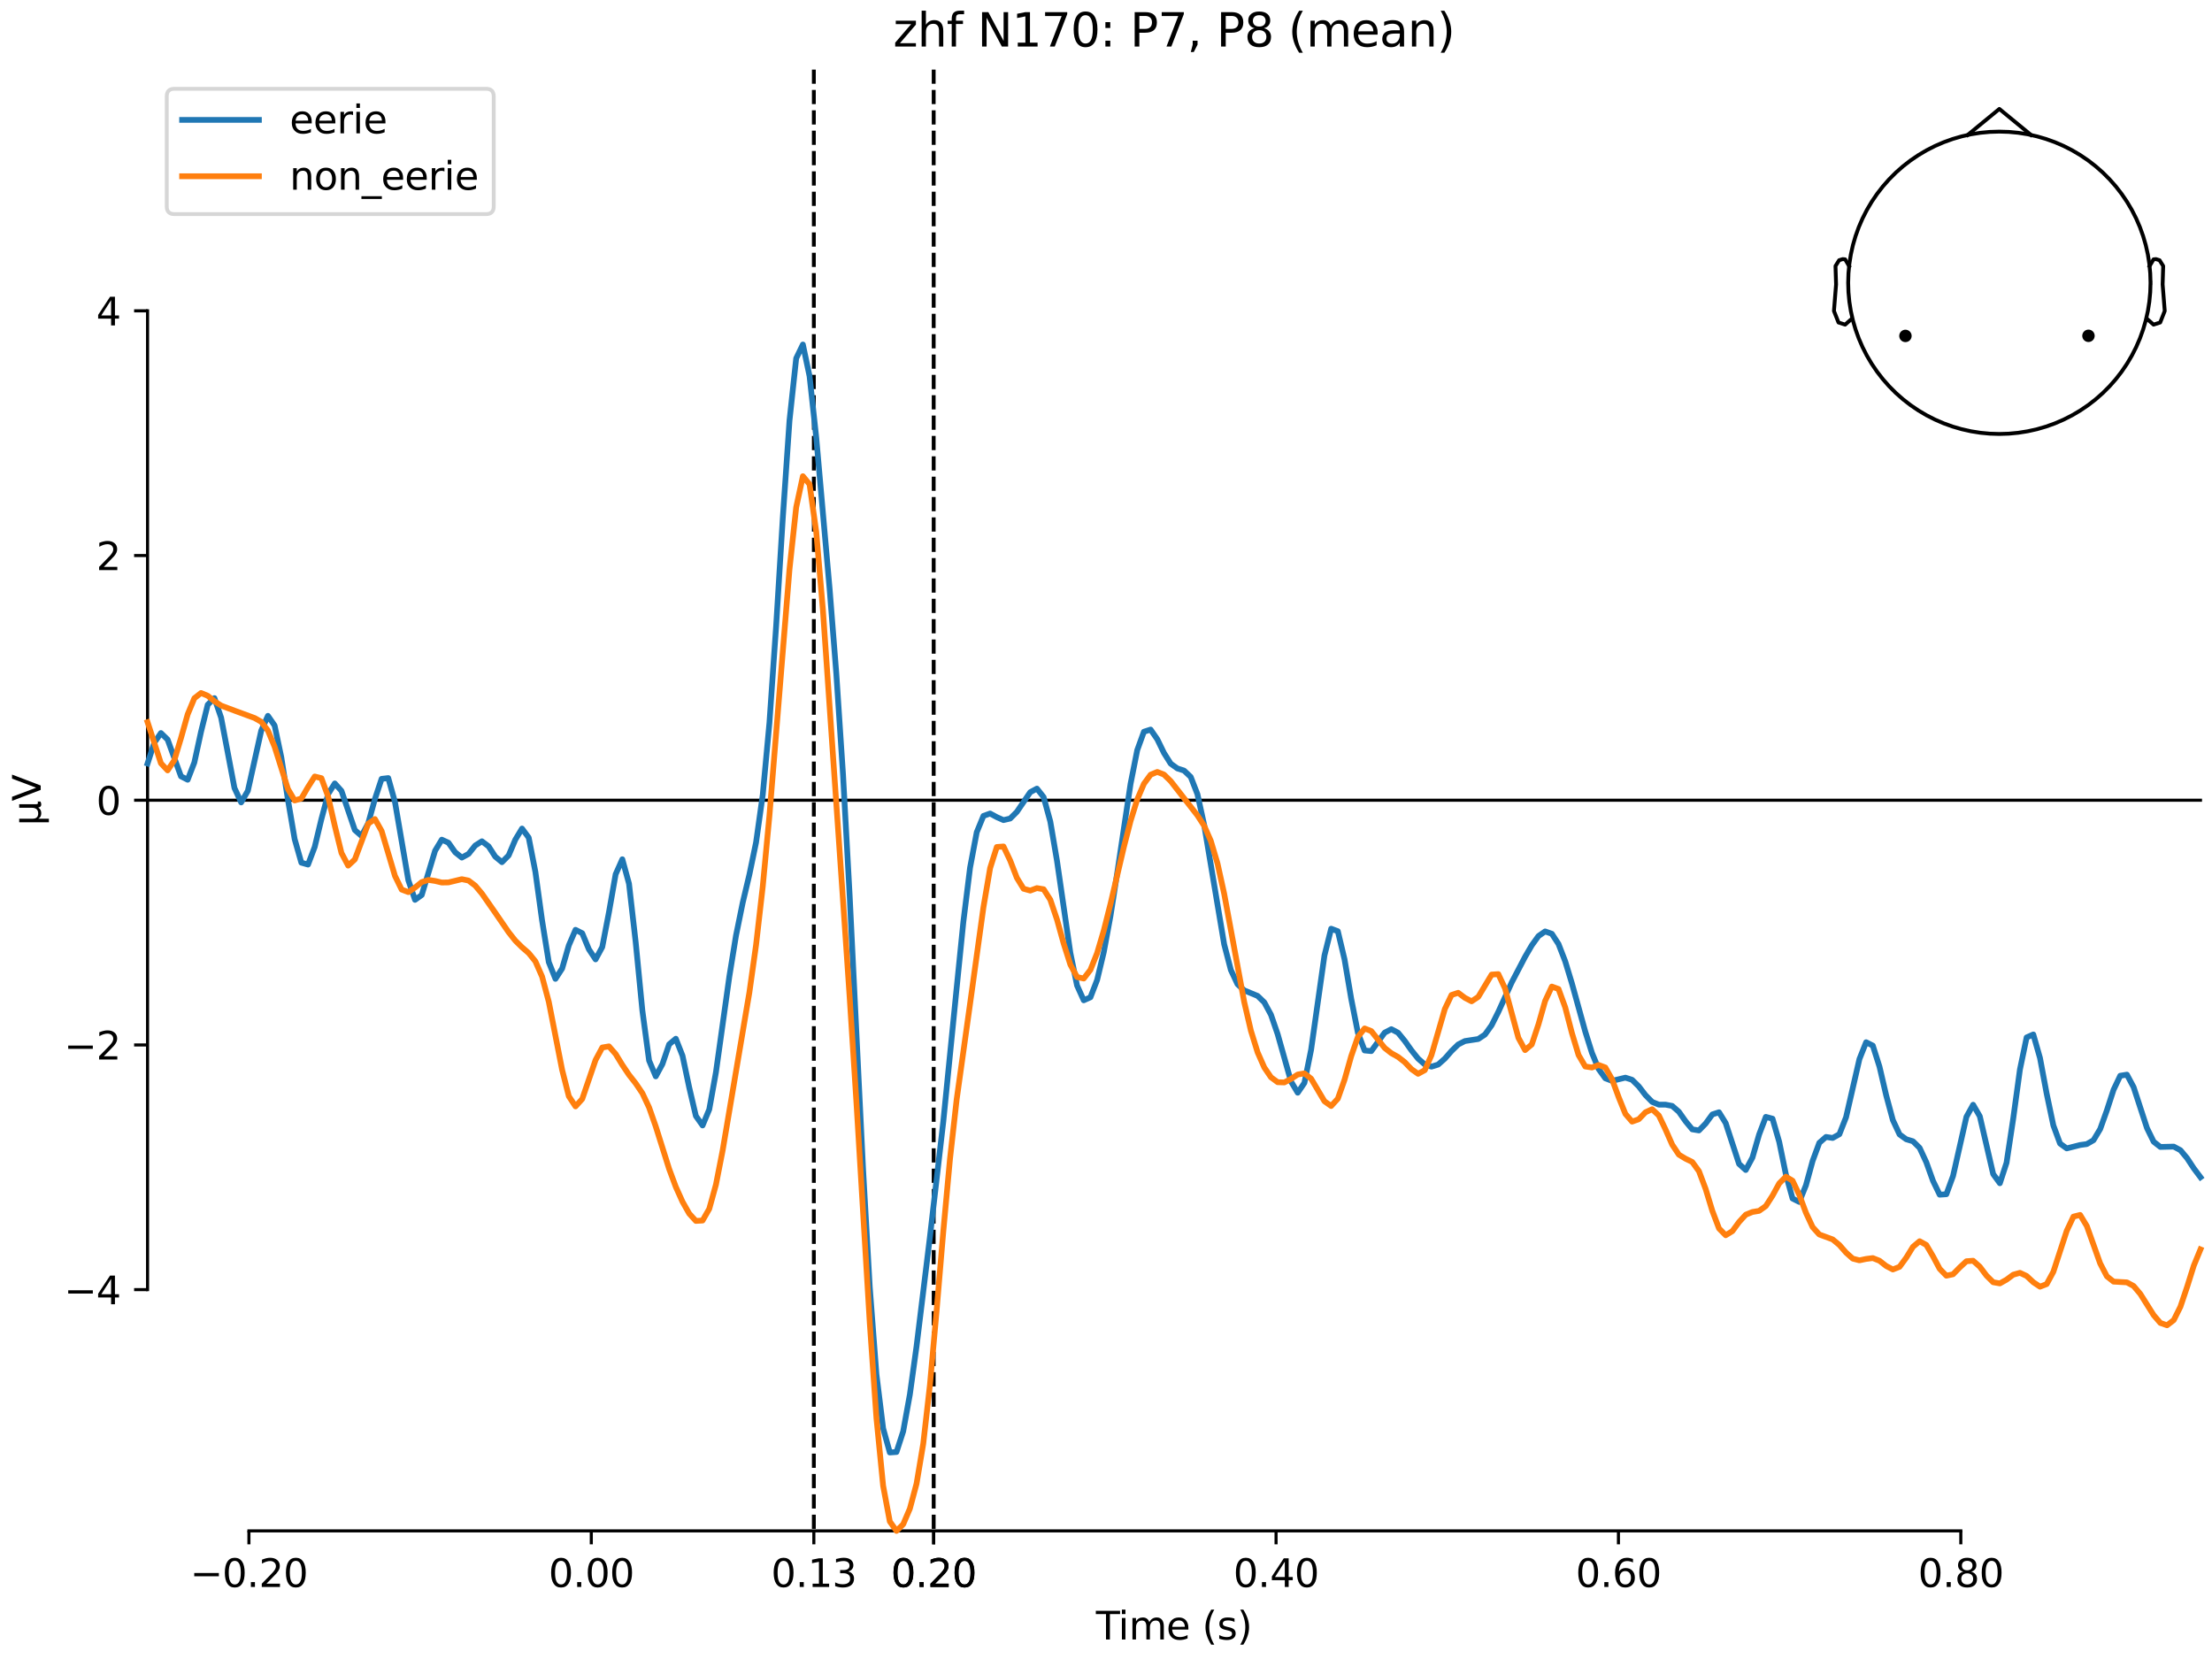 <?xml version="1.0" encoding="utf-8" standalone="no"?>
<!DOCTYPE svg PUBLIC "-//W3C//DTD SVG 1.1//EN"
  "http://www.w3.org/Graphics/SVG/1.1/DTD/svg11.dtd">
<svg xmlns:xlink="http://www.w3.org/1999/xlink" width="576pt" height="432pt" viewBox="0 0 576 432" xmlns="http://www.w3.org/2000/svg" version="1.1">
 <defs>
  <style type="text/css">*{stroke-linejoin: round; stroke-linecap: butt}</style>
 </defs>
 <g id="figure_1">
  <g id="patch_1">
   <path d="M 0 432 
L 576 432 
L 576 0 
L 0 0 
z
" style="fill: #ffffff"/>
  </g>
  <g id="axes_1">
   <g id="patch_2">
    <path d="M 38.421 398.644 
L 573 398.644 
L 573 18.118 
L 38.421 18.118 
L 38.421 398.644 
z
" style="fill: none; opacity: 0"/>
   </g>
   <g id="patch_3">
    <path d="M 38.421 335.822 
L 38.421 80.94 
" style="fill: none; stroke: #000000; stroke-width: 0.8; stroke-linejoin: miter; stroke-linecap: square"/>
   </g>
   <g id="LineCollection_1">
    <path d="M 211.924 18.118 
L 211.924 398.644 
" clip-path="url(#pa24dc06961)" style="fill: none; stroke-dasharray: 3.7,1.6; stroke-dashoffset: 0; stroke: #000000"/>
    <path d="M 243.128 18.118 
L 243.128 398.644 
" clip-path="url(#pa24dc06961)" style="fill: none; stroke-dasharray: 3.7,1.6; stroke-dashoffset: 0; stroke: #000000"/>
   </g>
   <g id="matplotlib.axis_1">
    <g id="xtick_1">
     <g id="line2d_1">
      <defs>
       <path id="med4ae0e9e5" d="M 0 0 
L 0 3.5 
" style="stroke: #000000; stroke-width: 0.8"/>
      </defs>
      <g>
       <use xlink:href="#med4ae0e9e5" x="64.819" y="398.644" style="stroke: #000000; stroke-width: 0.8"/>
      </g>
     </g>
     <g id="text_1">
      <!-- −0.20 -->
      <g transform="translate(49.496 413.242) scale(0.1 -0.1)">
       <defs>
        <path id="DejaVuSans-2212" d="M 678 2272 
L 4684 2272 
L 4684 1741 
L 678 1741 
L 678 2272 
z
" transform="scale(0.016)"/>
        <path id="DejaVuSans-30" d="M 2034 4250 
Q 1547 4250 1301 3770 
Q 1056 3291 1056 2328 
Q 1056 1369 1301 889 
Q 1547 409 2034 409 
Q 2525 409 2770 889 
Q 3016 1369 3016 2328 
Q 3016 3291 2770 3770 
Q 2525 4250 2034 4250 
z
M 2034 4750 
Q 2819 4750 3233 4129 
Q 3647 3509 3647 2328 
Q 3647 1150 3233 529 
Q 2819 -91 2034 -91 
Q 1250 -91 836 529 
Q 422 1150 422 2328 
Q 422 3509 836 4129 
Q 1250 4750 2034 4750 
z
" transform="scale(0.016)"/>
        <path id="DejaVuSans-2e" d="M 684 794 
L 1344 794 
L 1344 0 
L 684 0 
L 684 794 
z
" transform="scale(0.016)"/>
        <path id="DejaVuSans-32" d="M 1228 531 
L 3431 531 
L 3431 0 
L 469 0 
L 469 531 
Q 828 903 1448 1529 
Q 2069 2156 2228 2338 
Q 2531 2678 2651 2914 
Q 2772 3150 2772 3378 
Q 2772 3750 2511 3984 
Q 2250 4219 1831 4219 
Q 1534 4219 1204 4116 
Q 875 4013 500 3803 
L 500 4441 
Q 881 4594 1212 4672 
Q 1544 4750 1819 4750 
Q 2544 4750 2975 4387 
Q 3406 4025 3406 3419 
Q 3406 3131 3298 2873 
Q 3191 2616 2906 2266 
Q 2828 2175 2409 1742 
Q 1991 1309 1228 531 
z
" transform="scale(0.016)"/>
       </defs>
       <use xlink:href="#DejaVuSans-2212"/>
       <use xlink:href="#DejaVuSans-30" transform="translate(83.789 0)"/>
       <use xlink:href="#DejaVuSans-2e" transform="translate(147.412 0)"/>
       <use xlink:href="#DejaVuSans-32" transform="translate(179.199 0)"/>
       <use xlink:href="#DejaVuSans-30" transform="translate(242.822 0)"/>
      </g>
     </g>
    </g>
    <g id="xtick_2">
     <g id="line2d_2">
      <g>
       <use xlink:href="#med4ae0e9e5" x="153.973" y="398.644" style="stroke: #000000; stroke-width: 0.8"/>
      </g>
     </g>
     <g id="text_2">
      <!-- 0.00 -->
      <g transform="translate(142.84 413.242) scale(0.1 -0.1)">
       <use xlink:href="#DejaVuSans-30"/>
       <use xlink:href="#DejaVuSans-2e" transform="translate(63.623 0)"/>
       <use xlink:href="#DejaVuSans-30" transform="translate(95.41 0)"/>
       <use xlink:href="#DejaVuSans-30" transform="translate(159.033 0)"/>
      </g>
     </g>
    </g>
    <g id="xtick_3">
     <g id="line2d_3">
      <g>
       <use xlink:href="#med4ae0e9e5" x="211.924" y="398.644" style="stroke: #000000; stroke-width: 0.8"/>
      </g>
     </g>
     <g id="text_3">
      <!-- 0.13 -->
      <g transform="translate(200.791 413.242) scale(0.1 -0.1)">
       <defs>
        <path id="DejaVuSans-31" d="M 794 531 
L 1825 531 
L 1825 4091 
L 703 3866 
L 703 4441 
L 1819 4666 
L 2450 4666 
L 2450 531 
L 3481 531 
L 3481 0 
L 794 0 
L 794 531 
z
" transform="scale(0.016)"/>
        <path id="DejaVuSans-33" d="M 2597 2516 
Q 3050 2419 3304 2112 
Q 3559 1806 3559 1356 
Q 3559 666 3084 287 
Q 2609 -91 1734 -91 
Q 1441 -91 1130 -33 
Q 819 25 488 141 
L 488 750 
Q 750 597 1062 519 
Q 1375 441 1716 441 
Q 2309 441 2620 675 
Q 2931 909 2931 1356 
Q 2931 1769 2642 2001 
Q 2353 2234 1838 2234 
L 1294 2234 
L 1294 2753 
L 1863 2753 
Q 2328 2753 2575 2939 
Q 2822 3125 2822 3475 
Q 2822 3834 2567 4026 
Q 2313 4219 1838 4219 
Q 1578 4219 1281 4162 
Q 984 4106 628 3988 
L 628 4550 
Q 988 4650 1302 4700 
Q 1616 4750 1894 4750 
Q 2613 4750 3031 4423 
Q 3450 4097 3450 3541 
Q 3450 3153 3228 2886 
Q 3006 2619 2597 2516 
z
" transform="scale(0.016)"/>
       </defs>
       <use xlink:href="#DejaVuSans-30"/>
       <use xlink:href="#DejaVuSans-2e" transform="translate(63.623 0)"/>
       <use xlink:href="#DejaVuSans-31" transform="translate(95.41 0)"/>
       <use xlink:href="#DejaVuSans-33" transform="translate(159.033 0)"/>
      </g>
     </g>
    </g>
    <g id="xtick_4">
     <g id="line2d_4">
      <g>
       <use xlink:href="#med4ae0e9e5" x="243.128" y="398.644" style="stroke: #000000; stroke-width: 0.8"/>
      </g>
     </g>
     <g id="text_4">
      <!-- 0.20 -->
      <g transform="translate(231.995 413.242) scale(0.1 -0.1)">
       <use xlink:href="#DejaVuSans-30"/>
       <use xlink:href="#DejaVuSans-2e" transform="translate(63.623 0)"/>
       <use xlink:href="#DejaVuSans-32" transform="translate(95.41 0)"/>
       <use xlink:href="#DejaVuSans-30" transform="translate(159.033 0)"/>
      </g>
     </g>
    </g>
    <g id="xtick_5">
     <g id="line2d_5">
      <g>
       <use xlink:href="#med4ae0e9e5" x="243.128" y="398.644" style="stroke: #000000; stroke-width: 0.8"/>
      </g>
     </g>
     <g id="text_5">
      <!-- 0.20 -->
      <g transform="translate(231.995 413.242) scale(0.1 -0.1)">
       <use xlink:href="#DejaVuSans-30"/>
       <use xlink:href="#DejaVuSans-2e" transform="translate(63.623 0)"/>
       <use xlink:href="#DejaVuSans-32" transform="translate(95.41 0)"/>
       <use xlink:href="#DejaVuSans-30" transform="translate(159.033 0)"/>
      </g>
     </g>
    </g>
    <g id="xtick_6">
     <g id="line2d_6">
      <g>
       <use xlink:href="#med4ae0e9e5" x="332.282" y="398.644" style="stroke: #000000; stroke-width: 0.8"/>
      </g>
     </g>
     <g id="text_6">
      <!-- 0.40 -->
      <g transform="translate(321.15 413.242) scale(0.1 -0.1)">
       <defs>
        <path id="DejaVuSans-34" d="M 2419 4116 
L 825 1625 
L 2419 1625 
L 2419 4116 
z
M 2253 4666 
L 3047 4666 
L 3047 1625 
L 3713 1625 
L 3713 1100 
L 3047 1100 
L 3047 0 
L 2419 0 
L 2419 1100 
L 313 1100 
L 313 1709 
L 2253 4666 
z
" transform="scale(0.016)"/>
       </defs>
       <use xlink:href="#DejaVuSans-30"/>
       <use xlink:href="#DejaVuSans-2e" transform="translate(63.623 0)"/>
       <use xlink:href="#DejaVuSans-34" transform="translate(95.41 0)"/>
       <use xlink:href="#DejaVuSans-30" transform="translate(159.033 0)"/>
      </g>
     </g>
    </g>
    <g id="xtick_7">
     <g id="line2d_7">
      <g>
       <use xlink:href="#med4ae0e9e5" x="421.437" y="398.644" style="stroke: #000000; stroke-width: 0.8"/>
      </g>
     </g>
     <g id="text_7">
      <!-- 0.60 -->
      <g transform="translate(410.304 413.242) scale(0.1 -0.1)">
       <defs>
        <path id="DejaVuSans-36" d="M 2113 2584 
Q 1688 2584 1439 2293 
Q 1191 2003 1191 1497 
Q 1191 994 1439 701 
Q 1688 409 2113 409 
Q 2538 409 2786 701 
Q 3034 994 3034 1497 
Q 3034 2003 2786 2293 
Q 2538 2584 2113 2584 
z
M 3366 4563 
L 3366 3988 
Q 3128 4100 2886 4159 
Q 2644 4219 2406 4219 
Q 1781 4219 1451 3797 
Q 1122 3375 1075 2522 
Q 1259 2794 1537 2939 
Q 1816 3084 2150 3084 
Q 2853 3084 3261 2657 
Q 3669 2231 3669 1497 
Q 3669 778 3244 343 
Q 2819 -91 2113 -91 
Q 1303 -91 875 529 
Q 447 1150 447 2328 
Q 447 3434 972 4092 
Q 1497 4750 2381 4750 
Q 2619 4750 2861 4703 
Q 3103 4656 3366 4563 
z
" transform="scale(0.016)"/>
       </defs>
       <use xlink:href="#DejaVuSans-30"/>
       <use xlink:href="#DejaVuSans-2e" transform="translate(63.623 0)"/>
       <use xlink:href="#DejaVuSans-36" transform="translate(95.41 0)"/>
       <use xlink:href="#DejaVuSans-30" transform="translate(159.033 0)"/>
      </g>
     </g>
    </g>
    <g id="xtick_8">
     <g id="line2d_8">
      <g>
       <use xlink:href="#med4ae0e9e5" x="510.592" y="398.644" style="stroke: #000000; stroke-width: 0.8"/>
      </g>
     </g>
     <g id="text_8">
      <!-- 0.80 -->
      <g transform="translate(499.459 413.242) scale(0.1 -0.1)">
       <defs>
        <path id="DejaVuSans-38" d="M 2034 2216 
Q 1584 2216 1326 1975 
Q 1069 1734 1069 1313 
Q 1069 891 1326 650 
Q 1584 409 2034 409 
Q 2484 409 2743 651 
Q 3003 894 3003 1313 
Q 3003 1734 2745 1975 
Q 2488 2216 2034 2216 
z
M 1403 2484 
Q 997 2584 770 2862 
Q 544 3141 544 3541 
Q 544 4100 942 4425 
Q 1341 4750 2034 4750 
Q 2731 4750 3128 4425 
Q 3525 4100 3525 3541 
Q 3525 3141 3298 2862 
Q 3072 2584 2669 2484 
Q 3125 2378 3379 2068 
Q 3634 1759 3634 1313 
Q 3634 634 3220 271 
Q 2806 -91 2034 -91 
Q 1263 -91 848 271 
Q 434 634 434 1313 
Q 434 1759 690 2068 
Q 947 2378 1403 2484 
z
M 1172 3481 
Q 1172 3119 1398 2916 
Q 1625 2713 2034 2713 
Q 2441 2713 2670 2916 
Q 2900 3119 2900 3481 
Q 2900 3844 2670 4047 
Q 2441 4250 2034 4250 
Q 1625 4250 1398 4047 
Q 1172 3844 1172 3481 
z
" transform="scale(0.016)"/>
       </defs>
       <use xlink:href="#DejaVuSans-30"/>
       <use xlink:href="#DejaVuSans-2e" transform="translate(63.623 0)"/>
       <use xlink:href="#DejaVuSans-38" transform="translate(95.41 0)"/>
       <use xlink:href="#DejaVuSans-30" transform="translate(159.033 0)"/>
      </g>
     </g>
    </g>
    <g id="text_9">
     <!-- Time (s) -->
     <g transform="translate(285.381 426.92) scale(0.1 -0.1)">
      <defs>
       <path id="DejaVuSans-54" d="M -19 4666 
L 3928 4666 
L 3928 4134 
L 2272 4134 
L 2272 0 
L 1638 0 
L 1638 4134 
L -19 4134 
L -19 4666 
z
" transform="scale(0.016)"/>
       <path id="DejaVuSans-69" d="M 603 3500 
L 1178 3500 
L 1178 0 
L 603 0 
L 603 3500 
z
M 603 4863 
L 1178 4863 
L 1178 4134 
L 603 4134 
L 603 4863 
z
" transform="scale(0.016)"/>
       <path id="DejaVuSans-6d" d="M 3328 2828 
Q 3544 3216 3844 3400 
Q 4144 3584 4550 3584 
Q 5097 3584 5394 3201 
Q 5691 2819 5691 2113 
L 5691 0 
L 5113 0 
L 5113 2094 
Q 5113 2597 4934 2840 
Q 4756 3084 4391 3084 
Q 3944 3084 3684 2787 
Q 3425 2491 3425 1978 
L 3425 0 
L 2847 0 
L 2847 2094 
Q 2847 2600 2669 2842 
Q 2491 3084 2119 3084 
Q 1678 3084 1418 2786 
Q 1159 2488 1159 1978 
L 1159 0 
L 581 0 
L 581 3500 
L 1159 3500 
L 1159 2956 
Q 1356 3278 1631 3431 
Q 1906 3584 2284 3584 
Q 2666 3584 2933 3390 
Q 3200 3197 3328 2828 
z
" transform="scale(0.016)"/>
       <path id="DejaVuSans-65" d="M 3597 1894 
L 3597 1613 
L 953 1613 
Q 991 1019 1311 708 
Q 1631 397 2203 397 
Q 2534 397 2845 478 
Q 3156 559 3463 722 
L 3463 178 
Q 3153 47 2828 -22 
Q 2503 -91 2169 -91 
Q 1331 -91 842 396 
Q 353 884 353 1716 
Q 353 2575 817 3079 
Q 1281 3584 2069 3584 
Q 2775 3584 3186 3129 
Q 3597 2675 3597 1894 
z
M 3022 2063 
Q 3016 2534 2758 2815 
Q 2500 3097 2075 3097 
Q 1594 3097 1305 2825 
Q 1016 2553 972 2059 
L 3022 2063 
z
" transform="scale(0.016)"/>
       <path id="DejaVuSans-20" transform="scale(0.016)"/>
       <path id="DejaVuSans-28" d="M 1984 4856 
Q 1566 4138 1362 3434 
Q 1159 2731 1159 2009 
Q 1159 1288 1364 580 
Q 1569 -128 1984 -844 
L 1484 -844 
Q 1016 -109 783 600 
Q 550 1309 550 2009 
Q 550 2706 781 3412 
Q 1013 4119 1484 4856 
L 1984 4856 
z
" transform="scale(0.016)"/>
       <path id="DejaVuSans-73" d="M 2834 3397 
L 2834 2853 
Q 2591 2978 2328 3040 
Q 2066 3103 1784 3103 
Q 1356 3103 1142 2972 
Q 928 2841 928 2578 
Q 928 2378 1081 2264 
Q 1234 2150 1697 2047 
L 1894 2003 
Q 2506 1872 2764 1633 
Q 3022 1394 3022 966 
Q 3022 478 2636 193 
Q 2250 -91 1575 -91 
Q 1294 -91 989 -36 
Q 684 19 347 128 
L 347 722 
Q 666 556 975 473 
Q 1284 391 1588 391 
Q 1994 391 2212 530 
Q 2431 669 2431 922 
Q 2431 1156 2273 1281 
Q 2116 1406 1581 1522 
L 1381 1569 
Q 847 1681 609 1914 
Q 372 2147 372 2553 
Q 372 3047 722 3315 
Q 1072 3584 1716 3584 
Q 2034 3584 2315 3537 
Q 2597 3491 2834 3397 
z
" transform="scale(0.016)"/>
       <path id="DejaVuSans-29" d="M 513 4856 
L 1013 4856 
Q 1481 4119 1714 3412 
Q 1947 2706 1947 2009 
Q 1947 1309 1714 600 
Q 1481 -109 1013 -844 
L 513 -844 
Q 928 -128 1133 580 
Q 1338 1288 1338 2009 
Q 1338 2731 1133 3434 
Q 928 4138 513 4856 
z
" transform="scale(0.016)"/>
      </defs>
      <use xlink:href="#DejaVuSans-54"/>
      <use xlink:href="#DejaVuSans-69" transform="translate(57.959 0)"/>
      <use xlink:href="#DejaVuSans-6d" transform="translate(85.742 0)"/>
      <use xlink:href="#DejaVuSans-65" transform="translate(183.154 0)"/>
      <use xlink:href="#DejaVuSans-20" transform="translate(244.678 0)"/>
      <use xlink:href="#DejaVuSans-28" transform="translate(276.465 0)"/>
      <use xlink:href="#DejaVuSans-73" transform="translate(315.479 0)"/>
      <use xlink:href="#DejaVuSans-29" transform="translate(367.578 0)"/>
     </g>
    </g>
   </g>
   <g id="matplotlib.axis_2">
    <g id="ytick_1">
     <g id="line2d_9">
      <defs>
       <path id="me1413ed451" d="M 0 0 
L -3.5 0 
" style="stroke: #000000; stroke-width: 0.8"/>
      </defs>
      <g>
       <use xlink:href="#me1413ed451" x="38.421" y="335.822" style="stroke: #000000; stroke-width: 0.8"/>
      </g>
     </g>
     <g id="text_10">
      <!-- −4 -->
      <g transform="translate(16.678 339.621) scale(0.1 -0.1)">
       <use xlink:href="#DejaVuSans-2212"/>
       <use xlink:href="#DejaVuSans-34" transform="translate(83.789 0)"/>
      </g>
     </g>
    </g>
    <g id="ytick_2">
     <g id="line2d_10">
      <g>
       <use xlink:href="#me1413ed451" x="38.421" y="272.102" style="stroke: #000000; stroke-width: 0.8"/>
      </g>
     </g>
     <g id="text_11">
      <!-- −2 -->
      <g transform="translate(16.678 275.901) scale(0.1 -0.1)">
       <use xlink:href="#DejaVuSans-2212"/>
       <use xlink:href="#DejaVuSans-32" transform="translate(83.789 0)"/>
      </g>
     </g>
    </g>
    <g id="ytick_3">
     <g id="line2d_11">
      <g>
       <use xlink:href="#me1413ed451" x="38.421" y="208.381" style="stroke: #000000; stroke-width: 0.8"/>
      </g>
     </g>
     <g id="text_12">
      <!-- 0 -->
      <g transform="translate(25.058 212.18) scale(0.1 -0.1)">
       <use xlink:href="#DejaVuSans-30"/>
      </g>
     </g>
    </g>
    <g id="ytick_4">
     <g id="line2d_12">
      <g>
       <use xlink:href="#me1413ed451" x="38.421" y="144.66" style="stroke: #000000; stroke-width: 0.8"/>
      </g>
     </g>
     <g id="text_13">
      <!-- 2 -->
      <g transform="translate(25.058 148.46) scale(0.1 -0.1)">
       <use xlink:href="#DejaVuSans-32"/>
      </g>
     </g>
    </g>
    <g id="ytick_5">
     <g id="line2d_13">
      <g>
       <use xlink:href="#me1413ed451" x="38.421" y="80.94" style="stroke: #000000; stroke-width: 0.8"/>
      </g>
     </g>
     <g id="text_14">
      <!-- 4 -->
      <g transform="translate(25.058 84.739) scale(0.1 -0.1)">
       <use xlink:href="#DejaVuSans-34"/>
      </g>
     </g>
    </g>
    <g id="text_15">
     <!-- µV -->
     <g transform="translate(10.599 214.982) rotate(-90) scale(0.1 -0.1)">
      <defs>
       <path id="DejaVuSans-b5" d="M 544 -1331 
L 544 3500 
L 1119 3500 
L 1119 1325 
Q 1119 872 1334 640 
Q 1550 409 1972 409 
Q 2434 409 2667 671 
Q 2900 934 2900 1459 
L 2900 3500 
L 3475 3500 
L 3475 806 
Q 3475 619 3529 530 
Q 3584 441 3700 441 
Q 3728 441 3778 458 
Q 3828 475 3916 513 
L 3916 50 
Q 3788 -22 3673 -56 
Q 3559 -91 3450 -91 
Q 3234 -91 3106 31 
Q 2978 153 2931 403 
Q 2775 156 2548 32 
Q 2322 -91 2016 -91 
Q 1697 -91 1473 31 
Q 1250 153 1119 397 
L 1119 -1331 
L 544 -1331 
z
" transform="scale(0.016)"/>
       <path id="DejaVuSans-56" d="M 1831 0 
L 50 4666 
L 709 4666 
L 2188 738 
L 3669 4666 
L 4325 4666 
L 2547 0 
L 1831 0 
z
" transform="scale(0.016)"/>
      </defs>
      <use xlink:href="#DejaVuSans-b5"/>
      <use xlink:href="#DejaVuSans-56" transform="translate(63.623 0)"/>
     </g>
    </g>
   </g>
   <g id="patch_4">
    <path d="M 64.819 398.644 
L 510.592 398.644 
" style="fill: none; stroke: #000000; stroke-width: 0.8; stroke-linejoin: miter; stroke-linecap: square"/>
   </g>
   <g id="patch_5">
    <path d="M 38.421 208.381 
L 573 208.381 
" style="fill: none; stroke: #000000; stroke-width: 0.8; stroke-linejoin: miter; stroke-linecap: square"/>
   </g>
   <g id="text_16">
    <!-- zhf N170: P7, P8 (mean) -->
    <g transform="translate(232.581 12.118) scale(0.12 -0.12)">
     <defs>
      <path id="DejaVuSans-7a" d="M 353 3500 
L 3084 3500 
L 3084 2975 
L 922 459 
L 3084 459 
L 3084 0 
L 275 0 
L 275 525 
L 2438 3041 
L 353 3041 
L 353 3500 
z
" transform="scale(0.016)"/>
      <path id="DejaVuSans-68" d="M 3513 2113 
L 3513 0 
L 2938 0 
L 2938 2094 
Q 2938 2591 2744 2837 
Q 2550 3084 2163 3084 
Q 1697 3084 1428 2787 
Q 1159 2491 1159 1978 
L 1159 0 
L 581 0 
L 581 4863 
L 1159 4863 
L 1159 2956 
Q 1366 3272 1645 3428 
Q 1925 3584 2291 3584 
Q 2894 3584 3203 3211 
Q 3513 2838 3513 2113 
z
" transform="scale(0.016)"/>
      <path id="DejaVuSans-66" d="M 2375 4863 
L 2375 4384 
L 1825 4384 
Q 1516 4384 1395 4259 
Q 1275 4134 1275 3809 
L 1275 3500 
L 2222 3500 
L 2222 3053 
L 1275 3053 
L 1275 0 
L 697 0 
L 697 3053 
L 147 3053 
L 147 3500 
L 697 3500 
L 697 3744 
Q 697 4328 969 4595 
Q 1241 4863 1831 4863 
L 2375 4863 
z
" transform="scale(0.016)"/>
      <path id="DejaVuSans-4e" d="M 628 4666 
L 1478 4666 
L 3547 763 
L 3547 4666 
L 4159 4666 
L 4159 0 
L 3309 0 
L 1241 3903 
L 1241 0 
L 628 0 
L 628 4666 
z
" transform="scale(0.016)"/>
      <path id="DejaVuSans-37" d="M 525 4666 
L 3525 4666 
L 3525 4397 
L 1831 0 
L 1172 0 
L 2766 4134 
L 525 4134 
L 525 4666 
z
" transform="scale(0.016)"/>
      <path id="DejaVuSans-3a" d="M 750 794 
L 1409 794 
L 1409 0 
L 750 0 
L 750 794 
z
M 750 3309 
L 1409 3309 
L 1409 2516 
L 750 2516 
L 750 3309 
z
" transform="scale(0.016)"/>
      <path id="DejaVuSans-50" d="M 1259 4147 
L 1259 2394 
L 2053 2394 
Q 2494 2394 2734 2622 
Q 2975 2850 2975 3272 
Q 2975 3691 2734 3919 
Q 2494 4147 2053 4147 
L 1259 4147 
z
M 628 4666 
L 2053 4666 
Q 2838 4666 3239 4311 
Q 3641 3956 3641 3272 
Q 3641 2581 3239 2228 
Q 2838 1875 2053 1875 
L 1259 1875 
L 1259 0 
L 628 0 
L 628 4666 
z
" transform="scale(0.016)"/>
      <path id="DejaVuSans-2c" d="M 750 794 
L 1409 794 
L 1409 256 
L 897 -744 
L 494 -744 
L 750 256 
L 750 794 
z
" transform="scale(0.016)"/>
      <path id="DejaVuSans-61" d="M 2194 1759 
Q 1497 1759 1228 1600 
Q 959 1441 959 1056 
Q 959 750 1161 570 
Q 1363 391 1709 391 
Q 2188 391 2477 730 
Q 2766 1069 2766 1631 
L 2766 1759 
L 2194 1759 
z
M 3341 1997 
L 3341 0 
L 2766 0 
L 2766 531 
Q 2569 213 2275 61 
Q 1981 -91 1556 -91 
Q 1019 -91 701 211 
Q 384 513 384 1019 
Q 384 1609 779 1909 
Q 1175 2209 1959 2209 
L 2766 2209 
L 2766 2266 
Q 2766 2663 2505 2880 
Q 2244 3097 1772 3097 
Q 1472 3097 1187 3025 
Q 903 2953 641 2809 
L 641 3341 
Q 956 3463 1253 3523 
Q 1550 3584 1831 3584 
Q 2591 3584 2966 3190 
Q 3341 2797 3341 1997 
z
" transform="scale(0.016)"/>
      <path id="DejaVuSans-6e" d="M 3513 2113 
L 3513 0 
L 2938 0 
L 2938 2094 
Q 2938 2591 2744 2837 
Q 2550 3084 2163 3084 
Q 1697 3084 1428 2787 
Q 1159 2491 1159 1978 
L 1159 0 
L 581 0 
L 581 3500 
L 1159 3500 
L 1159 2956 
Q 1366 3272 1645 3428 
Q 1925 3584 2291 3584 
Q 2894 3584 3203 3211 
Q 3513 2838 3513 2113 
z
" transform="scale(0.016)"/>
     </defs>
     <use xlink:href="#DejaVuSans-7a"/>
     <use xlink:href="#DejaVuSans-68" transform="translate(52.49 0)"/>
     <use xlink:href="#DejaVuSans-66" transform="translate(115.869 0)"/>
     <use xlink:href="#DejaVuSans-20" transform="translate(151.074 0)"/>
     <use xlink:href="#DejaVuSans-4e" transform="translate(182.861 0)"/>
     <use xlink:href="#DejaVuSans-31" transform="translate(257.666 0)"/>
     <use xlink:href="#DejaVuSans-37" transform="translate(321.289 0)"/>
     <use xlink:href="#DejaVuSans-30" transform="translate(384.912 0)"/>
     <use xlink:href="#DejaVuSans-3a" transform="translate(448.535 0)"/>
     <use xlink:href="#DejaVuSans-20" transform="translate(482.227 0)"/>
     <use xlink:href="#DejaVuSans-50" transform="translate(514.014 0)"/>
     <use xlink:href="#DejaVuSans-37" transform="translate(574.316 0)"/>
     <use xlink:href="#DejaVuSans-2c" transform="translate(637.939 0)"/>
     <use xlink:href="#DejaVuSans-20" transform="translate(669.727 0)"/>
     <use xlink:href="#DejaVuSans-50" transform="translate(701.514 0)"/>
     <use xlink:href="#DejaVuSans-38" transform="translate(761.816 0)"/>
     <use xlink:href="#DejaVuSans-20" transform="translate(825.439 0)"/>
     <use xlink:href="#DejaVuSans-28" transform="translate(857.227 0)"/>
     <use xlink:href="#DejaVuSans-6d" transform="translate(896.24 0)"/>
     <use xlink:href="#DejaVuSans-65" transform="translate(993.652 0)"/>
     <use xlink:href="#DejaVuSans-61" transform="translate(1055.176 0)"/>
     <use xlink:href="#DejaVuSans-6e" transform="translate(1116.455 0)"/>
     <use xlink:href="#DejaVuSans-29" transform="translate(1179.834 0)"/>
    </g>
   </g>
   <g id="legend_1">
    <g id="patch_6">
     <path d="M 45.421 55.753 
L 126.563 55.753 
Q 128.563 55.753 128.563 53.753 
L 128.563 25.118 
Q 128.563 23.118 126.563 23.118 
L 45.421 23.118 
Q 43.421 23.118 43.421 25.118 
L 43.421 53.753 
Q 43.421 55.753 45.421 55.753 
z
" style="fill: #ffffff; opacity: 0.8; stroke: #cccccc; stroke-linejoin: miter"/>
    </g>
    <g id="line2d_14">
     <path d="M 47.421 31.217 
L 57.421 31.217 
L 67.421 31.217 
" style="fill: none; stroke: #1f77b4; stroke-width: 1.5; stroke-linecap: square"/>
    </g>
    <g id="text_17">
     <!-- eerie -->
     <g transform="translate(75.421 34.717) scale(0.1 -0.1)">
      <defs>
       <path id="DejaVuSans-72" d="M 2631 2963 
Q 2534 3019 2420 3045 
Q 2306 3072 2169 3072 
Q 1681 3072 1420 2755 
Q 1159 2438 1159 1844 
L 1159 0 
L 581 0 
L 581 3500 
L 1159 3500 
L 1159 2956 
Q 1341 3275 1631 3429 
Q 1922 3584 2338 3584 
Q 2397 3584 2469 3576 
Q 2541 3569 2628 3553 
L 2631 2963 
z
" transform="scale(0.016)"/>
      </defs>
      <use xlink:href="#DejaVuSans-65"/>
      <use xlink:href="#DejaVuSans-65" transform="translate(61.523 0)"/>
      <use xlink:href="#DejaVuSans-72" transform="translate(123.047 0)"/>
      <use xlink:href="#DejaVuSans-69" transform="translate(164.16 0)"/>
      <use xlink:href="#DejaVuSans-65" transform="translate(191.943 0)"/>
     </g>
    </g>
    <g id="line2d_15">
     <path d="M 47.421 45.895 
L 57.421 45.895 
L 67.421 45.895 
" style="fill: none; stroke: #ff7f0e; stroke-width: 1.5; stroke-linecap: square"/>
    </g>
    <g id="text_18">
     <!-- non_eerie -->
     <g transform="translate(75.421 49.395) scale(0.1 -0.1)">
      <defs>
       <path id="DejaVuSans-6f" d="M 1959 3097 
Q 1497 3097 1228 2736 
Q 959 2375 959 1747 
Q 959 1119 1226 758 
Q 1494 397 1959 397 
Q 2419 397 2687 759 
Q 2956 1122 2956 1747 
Q 2956 2369 2687 2733 
Q 2419 3097 1959 3097 
z
M 1959 3584 
Q 2709 3584 3137 3096 
Q 3566 2609 3566 1747 
Q 3566 888 3137 398 
Q 2709 -91 1959 -91 
Q 1206 -91 779 398 
Q 353 888 353 1747 
Q 353 2609 779 3096 
Q 1206 3584 1959 3584 
z
" transform="scale(0.016)"/>
       <path id="DejaVuSans-5f" d="M 3263 -1063 
L 3263 -1509 
L -63 -1509 
L -63 -1063 
L 3263 -1063 
z
" transform="scale(0.016)"/>
      </defs>
      <use xlink:href="#DejaVuSans-6e"/>
      <use xlink:href="#DejaVuSans-6f" transform="translate(63.379 0)"/>
      <use xlink:href="#DejaVuSans-6e" transform="translate(124.561 0)"/>
      <use xlink:href="#DejaVuSans-5f" transform="translate(187.939 0)"/>
      <use xlink:href="#DejaVuSans-65" transform="translate(237.939 0)"/>
      <use xlink:href="#DejaVuSans-65" transform="translate(299.463 0)"/>
      <use xlink:href="#DejaVuSans-72" transform="translate(360.986 0)"/>
      <use xlink:href="#DejaVuSans-69" transform="translate(402.1 0)"/>
      <use xlink:href="#DejaVuSans-65" transform="translate(429.883 0)"/>
     </g>
    </g>
   </g>
   <g id="line2d_16">
    <path d="M 38.421 198.82 
L 40.162 193.425 
L 41.903 190.884 
L 43.644 192.574 
L 47.127 202.151 
L 48.868 203.044 
L 50.61 198.547 
L 52.351 190.539 
L 54.092 183.504 
L 55.834 181.787 
L 57.575 186.859 
L 61.057 205.198 
L 62.799 208.945 
L 64.54 205.934 
L 68.023 190.263 
L 69.764 186.403 
L 71.505 188.91 
L 73.247 197.166 
L 74.988 208.287 
L 76.729 218.506 
L 78.47 224.637 
L 80.212 225.132 
L 81.953 220.532 
L 83.694 213.283 
L 85.436 206.793 
L 87.177 204.002 
L 88.918 205.943 
L 92.401 216.148 
L 94.142 217.673 
L 95.883 214.379 
L 97.625 208.067 
L 99.366 202.814 
L 101.107 202.61 
L 102.849 208.833 
L 106.331 229.205 
L 108.073 234.318 
L 109.814 233.065 
L 113.296 221.533 
L 115.038 218.644 
L 116.779 219.442 
L 118.52 221.922 
L 120.262 223.315 
L 122.003 222.362 
L 123.744 220.173 
L 125.486 219.068 
L 127.227 220.383 
L 128.968 223.074 
L 130.709 224.505 
L 132.451 222.749 
L 134.192 218.639 
L 135.933 215.754 
L 137.675 218.113 
L 139.416 227.043 
L 141.157 239.685 
L 142.899 250.523 
L 144.64 254.894 
L 146.381 252.195 
L 148.122 246.166 
L 149.864 242.12 
L 151.605 243.006 
L 153.346 247.196 
L 155.088 249.819 
L 156.829 246.599 
L 158.57 237.558 
L 160.312 227.654 
L 162.053 223.749 
L 163.794 230.115 
L 165.535 245.371 
L 167.277 263.187 
L 169.018 276.159 
L 170.759 280.283 
L 172.501 277.067 
L 174.242 271.944 
L 175.983 270.481 
L 177.725 274.906 
L 179.466 283.151 
L 181.207 290.605 
L 182.948 293.068 
L 184.69 288.886 
L 186.431 279.21 
L 189.914 254.315 
L 191.655 243.612 
L 193.396 235.081 
L 195.138 227.74 
L 196.879 219.345 
L 198.62 206.939 
L 200.361 188.181 
L 202.103 163.04 
L 203.844 134.822 
L 205.585 109.516 
L 207.327 93.31 
L 209.068 89.712 
L 210.809 97.957 
L 212.551 113.959 
L 216.033 153.354 
L 217.774 175.373 
L 219.516 201.615 
L 221.257 233.326 
L 224.74 304.437 
L 226.481 335.114 
L 228.222 357.874 
L 229.964 371.94 
L 231.705 378.223 
L 233.446 378.098 
L 235.187 372.729 
L 236.929 363.116 
L 238.67 350.547 
L 242.153 322.079 
L 245.635 292.03 
L 249.118 257.206 
L 250.859 240.019 
L 252.6 225.95 
L 254.342 216.708 
L 256.083 212.461 
L 257.824 211.838 
L 259.566 212.783 
L 261.307 213.552 
L 263.048 213.144 
L 264.79 211.405 
L 268.272 206.285 
L 270.013 205.352 
L 271.755 207.553 
L 273.496 213.917 
L 275.237 224.148 
L 278.72 248.144 
L 280.461 256.62 
L 282.203 260.476 
L 283.944 259.7 
L 285.685 255.191 
L 287.427 247.912 
L 289.168 238.504 
L 290.909 227.414 
L 294.392 204.131 
L 296.133 195.338 
L 297.874 190.539 
L 299.616 189.979 
L 301.357 192.499 
L 303.098 196.078 
L 304.84 198.839 
L 306.581 200.098 
L 308.322 200.654 
L 310.063 202.308 
L 311.805 206.787 
L 313.546 214.724 
L 318.77 245.888 
L 320.511 252.571 
L 322.253 256.288 
L 323.994 257.893 
L 327.476 259.328 
L 329.218 261.01 
L 330.959 264.238 
L 332.7 269.3 
L 336.183 281.632 
L 337.924 284.544 
L 339.666 281.987 
L 341.407 273.356 
L 344.889 248.782 
L 346.631 241.833 
L 348.372 242.491 
L 350.113 249.809 
L 351.855 260.088 
L 353.596 268.945 
L 355.337 273.539 
L 357.079 273.705 
L 360.561 268.902 
L 362.302 267.994 
L 364.044 268.912 
L 365.785 271.036 
L 367.526 273.485 
L 369.268 275.658 
L 371.009 277.177 
L 372.75 277.751 
L 374.492 277.209 
L 376.233 275.667 
L 377.974 273.676 
L 379.715 271.978 
L 381.457 271.088 
L 384.939 270.557 
L 386.681 269.396 
L 388.422 266.96 
L 390.163 263.495 
L 393.646 255.821 
L 397.128 249.155 
L 398.87 246.166 
L 400.611 243.748 
L 402.352 242.542 
L 404.094 243.156 
L 405.835 245.824 
L 407.576 250.32 
L 409.318 256.059 
L 412.8 268.631 
L 414.541 274.168 
L 416.283 278.378 
L 418.024 280.792 
L 419.765 281.455 
L 423.248 280.618 
L 424.989 281.172 
L 426.731 282.892 
L 428.472 285.161 
L 430.213 286.932 
L 431.954 287.645 
L 433.696 287.645 
L 435.437 287.979 
L 437.178 289.501 
L 438.92 291.976 
L 440.661 294.08 
L 442.402 294.365 
L 444.144 292.575 
L 445.885 290.196 
L 447.626 289.629 
L 449.367 292.453 
L 452.85 303.083 
L 454.591 304.664 
L 456.333 301.425 
L 458.074 295.415 
L 459.815 290.832 
L 461.557 291.3 
L 463.298 297.32 
L 465.039 305.804 
L 466.78 312.095 
L 468.522 312.971 
L 470.263 308.653 
L 472.004 302.299 
L 473.746 297.584 
L 475.487 296.059 
L 477.228 296.324 
L 478.97 295.349 
L 480.711 290.923 
L 484.193 275.779 
L 485.935 271.394 
L 487.676 272.272 
L 489.417 277.76 
L 491.159 285.225 
L 492.9 291.678 
L 494.641 295.403 
L 496.383 296.664 
L 498.124 297.179 
L 499.865 298.899 
L 501.606 302.649 
L 503.348 307.498 
L 505.089 311.094 
L 506.83 310.976 
L 508.572 306.208 
L 512.054 290.821 
L 513.796 287.675 
L 515.537 290.674 
L 519.019 305.722 
L 520.761 308.114 
L 522.502 302.771 
L 524.243 291.249 
L 525.985 278.508 
L 527.726 270.147 
L 529.467 269.373 
L 531.209 275.483 
L 532.95 284.801 
L 534.691 293.063 
L 536.432 297.772 
L 538.174 299.041 
L 541.656 298.155 
L 543.398 297.917 
L 545.139 296.908 
L 546.88 294.002 
L 548.622 289.147 
L 550.363 283.785 
L 552.104 280.123 
L 553.845 279.836 
L 555.587 283.089 
L 559.069 293.748 
L 560.811 297.303 
L 562.552 298.661 
L 566.035 298.572 
L 567.776 299.502 
L 569.517 301.587 
L 571.258 304.231 
L 573 306.551 
L 573 306.551 
" style="fill: none; stroke: #1f77b4; stroke-width: 1.5; stroke-linecap: square"/>
   </g>
   <g id="line2d_17">
    <path d="M 38.421 188.043 
L 41.903 198.753 
L 43.644 200.605 
L 45.386 197.985 
L 47.127 192.206 
L 48.868 186.015 
L 50.61 181.821 
L 52.351 180.454 
L 54.092 181.177 
L 55.834 182.596 
L 57.575 183.732 
L 61.057 185.043 
L 66.281 186.965 
L 68.023 187.949 
L 69.764 190.227 
L 71.505 194.437 
L 74.988 205.475 
L 76.729 208.436 
L 78.47 207.927 
L 80.212 204.935 
L 81.953 202.201 
L 83.694 202.634 
L 85.436 207.402 
L 87.177 215.031 
L 88.918 222.115 
L 90.66 225.404 
L 92.401 223.794 
L 95.883 214.477 
L 97.625 213.283 
L 99.366 216.375 
L 102.849 228.087 
L 104.59 231.643 
L 106.331 232.302 
L 108.073 231.114 
L 109.814 229.701 
L 111.555 229.125 
L 113.296 229.394 
L 115.038 229.808 
L 116.779 229.775 
L 120.262 228.935 
L 122.003 229.293 
L 123.744 230.607 
L 125.486 232.681 
L 128.968 237.678 
L 132.451 242.748 
L 134.192 244.944 
L 135.933 246.666 
L 137.675 248.182 
L 139.416 250.336 
L 141.157 254.303 
L 142.899 260.851 
L 146.381 278.613 
L 148.122 285.466 
L 149.864 288.102 
L 151.605 286.181 
L 155.088 276.015 
L 156.829 272.768 
L 158.57 272.469 
L 160.312 274.462 
L 162.053 277.304 
L 163.794 279.886 
L 165.535 282.102 
L 167.277 284.676 
L 169.018 288.371 
L 170.759 293.338 
L 174.242 304.391 
L 175.983 309.073 
L 177.725 312.932 
L 179.466 316.007 
L 181.207 317.925 
L 182.948 317.823 
L 184.69 314.778 
L 186.431 308.475 
L 188.172 299.593 
L 195.138 258.425 
L 196.879 246.057 
L 198.62 230.822 
L 200.361 212.36 
L 205.585 148.211 
L 207.327 132.109 
L 209.068 124.004 
L 210.809 126.112 
L 212.551 138.518 
L 214.292 158.92 
L 219.516 234.398 
L 221.257 259.775 
L 222.998 286.792 
L 226.481 344.407 
L 228.222 369.247 
L 229.964 386.888 
L 231.705 396.194 
L 233.446 398.644 
L 235.187 396.918 
L 236.929 392.848 
L 238.67 386.342 
L 240.411 375.941 
L 242.153 360.631 
L 243.894 341.278 
L 245.635 320.629 
L 247.377 301.773 
L 249.118 286.264 
L 252.6 261.395 
L 256.083 236.262 
L 257.824 226.064 
L 259.566 220.554 
L 261.307 220.42 
L 263.048 224.076 
L 264.79 228.585 
L 266.531 231.426 
L 268.272 231.907 
L 270.013 231.257 
L 271.755 231.558 
L 273.496 234.283 
L 275.237 239.447 
L 276.979 245.7 
L 278.72 251.177 
L 280.461 254.414 
L 282.203 254.807 
L 283.944 252.544 
L 285.685 248.18 
L 287.427 242.298 
L 289.168 235.396 
L 292.65 220.557 
L 294.392 213.786 
L 296.133 208.176 
L 297.874 204.101 
L 299.616 201.728 
L 301.357 201.01 
L 303.098 201.692 
L 304.84 203.39 
L 311.805 212.319 
L 313.546 214.998 
L 315.287 218.952 
L 317.029 224.815 
L 318.77 232.713 
L 323.994 260.925 
L 325.735 268.399 
L 327.476 274.02 
L 329.218 277.964 
L 330.959 280.518 
L 332.7 281.803 
L 334.442 281.861 
L 336.183 280.945 
L 337.924 279.8 
L 339.666 279.509 
L 341.407 280.877 
L 344.889 286.766 
L 346.631 288.003 
L 348.372 286.091 
L 350.113 281.173 
L 351.855 275.008 
L 353.596 269.993 
L 355.337 267.805 
L 357.079 268.492 
L 360.561 272.877 
L 362.302 274.245 
L 364.044 275.219 
L 365.785 276.571 
L 367.526 278.392 
L 369.268 279.618 
L 371.009 278.673 
L 372.75 274.751 
L 376.233 262.737 
L 377.974 259.09 
L 379.715 258.521 
L 381.457 259.833 
L 383.198 260.738 
L 384.939 259.582 
L 388.422 253.781 
L 390.163 253.66 
L 391.905 257.386 
L 395.387 270.239 
L 397.128 273.441 
L 398.87 271.968 
L 400.611 266.745 
L 402.352 260.635 
L 404.094 256.901 
L 405.835 257.537 
L 407.576 262.297 
L 409.318 268.979 
L 411.059 274.739 
L 412.8 277.712 
L 414.541 277.972 
L 416.283 277.318 
L 418.024 277.97 
L 419.765 281.027 
L 421.507 285.735 
L 423.248 290.049 
L 424.989 292.068 
L 426.731 291.448 
L 428.472 289.635 
L 430.213 288.842 
L 431.954 290.466 
L 433.696 294.112 
L 435.437 298.063 
L 437.178 300.672 
L 438.92 301.725 
L 440.661 302.572 
L 442.402 304.974 
L 444.144 309.597 
L 445.885 315.299 
L 447.626 319.884 
L 449.367 321.657 
L 451.109 320.586 
L 452.85 318.201 
L 454.591 316.302 
L 456.333 315.598 
L 458.074 315.304 
L 459.815 314.058 
L 461.557 311.353 
L 463.298 308.168 
L 465.039 306.407 
L 466.78 307.454 
L 468.522 311.134 
L 470.263 315.799 
L 472.004 319.535 
L 473.746 321.457 
L 477.228 322.741 
L 478.97 324.188 
L 480.711 326.178 
L 482.452 327.74 
L 484.193 328.191 
L 485.935 327.822 
L 487.676 327.602 
L 489.417 328.296 
L 491.159 329.663 
L 492.9 330.567 
L 494.641 329.878 
L 496.383 327.499 
L 498.124 324.674 
L 499.865 323.211 
L 501.606 324.177 
L 503.348 327.137 
L 505.089 330.396 
L 506.83 332.19 
L 508.572 331.818 
L 510.313 330.036 
L 512.054 328.423 
L 513.796 328.293 
L 515.537 329.85 
L 517.278 332.159 
L 519.019 333.892 
L 520.761 334.198 
L 522.502 333.219 
L 524.243 331.93 
L 525.985 331.441 
L 527.726 332.257 
L 529.467 333.885 
L 531.209 335.05 
L 532.95 334.375 
L 534.691 331.166 
L 538.174 320.497 
L 539.915 316.806 
L 541.656 316.364 
L 543.398 319.24 
L 546.88 328.993 
L 548.622 332.343 
L 550.363 333.728 
L 553.845 333.927 
L 555.587 334.872 
L 557.328 336.932 
L 560.811 342.46 
L 562.552 344.488 
L 564.293 345.098 
L 566.035 343.757 
L 567.776 340.263 
L 569.517 335.106 
L 571.258 329.568 
L 573 325.341 
L 573 325.341 
" style="fill: none; stroke: #ff7f0e; stroke-width: 1.5; stroke-linecap: square"/>
   </g>
  </g>
  <g id="axes_2">
   <g id="PathCollection_1">
    <defs>
     <path id="C0_0_dd61ff0d26" d="M 0 1.118 
C 0.297 1.118 0.581 1 0.791 0.791 
C 1 0.581 1.118 0.297 1.118 -0 
C 1.118 -0.297 1 -0.581 0.791 -0.791 
C 0.581 -1 0.297 -1.118 0 -1.118 
C -0.297 -1.118 -0.581 -1 -0.791 -0.791 
C -1 -0.581 -1.118 -0.297 -1.118 0 
C -1.118 0.297 -1 0.581 -0.791 0.791 
C -0.581 1 -0.297 1.118 0 1.118 
z
"/>
    </defs>
    <g clip-path="url(#p793783bbfb)">
     <use xlink:href="#C0_0_dd61ff0d26" x="496.171" y="87.471" style="stroke: #000000"/>
    </g>
    <g clip-path="url(#p793783bbfb)">
     <use xlink:href="#C0_0_dd61ff0d26" x="543.833" y="87.443" style="stroke: #000000"/>
    </g>
   </g>
   <g id="matplotlib.axis_3"/>
   <g id="matplotlib.axis_4"/>
   <g id="line2d_18">
    <path d="M 559.993 73.637 
L 559.915 71.165 
L 559.682 68.703 
L 559.295 66.26 
L 558.756 63.846 
L 558.066 61.471 
L 557.228 59.145 
L 556.246 56.875 
L 555.123 54.671 
L 553.864 52.543 
L 552.474 50.497 
L 550.958 48.543 
L 549.323 46.688 
L 547.574 44.939 
L 545.719 43.304 
L 543.765 41.788 
L 541.719 40.398 
L 539.591 39.139 
L 537.387 38.016 
L 535.118 37.034 
L 532.791 36.196 
L 530.416 35.506 
L 528.002 34.967 
L 525.56 34.58 
L 523.097 34.347 
L 520.626 34.27 
L 518.154 34.347 
L 515.692 34.58 
L 513.249 34.967 
L 510.835 35.506 
L 508.461 36.196 
L 506.134 37.034 
L 503.864 38.016 
L 501.66 39.139 
L 499.532 40.398 
L 497.486 41.788 
L 495.532 43.304 
L 493.677 44.939 
L 491.928 46.688 
L 490.293 48.543 
L 488.777 50.497 
L 487.387 52.543 
L 486.128 54.671 
L 485.005 56.875 
L 484.023 59.145 
L 483.185 61.471 
L 482.495 63.846 
L 481.956 66.26 
L 481.569 68.703 
L 481.336 71.165 
L 481.259 73.637 
L 481.336 76.108 
L 481.569 78.571 
L 481.956 81.013 
L 482.495 83.427 
L 483.185 85.802 
L 484.023 88.128 
L 485.005 90.398 
L 486.128 92.602 
L 487.387 94.73 
L 488.777 96.776 
L 490.293 98.73 
L 491.928 100.585 
L 493.677 102.334 
L 495.532 103.969 
L 497.486 105.485 
L 499.532 106.875 
L 501.66 108.134 
L 503.864 109.257 
L 506.134 110.239 
L 508.461 111.077 
L 510.835 111.767 
L 513.249 112.306 
L 515.692 112.693 
L 518.154 112.926 
L 520.626 113.003 
L 523.097 112.926 
L 525.56 112.693 
L 528.002 112.306 
L 530.416 111.767 
L 532.791 111.077 
L 535.118 110.239 
L 537.387 109.257 
L 539.591 108.134 
L 541.719 106.875 
L 543.765 105.485 
L 545.719 103.969 
L 547.574 102.334 
L 549.323 100.585 
L 550.958 98.73 
L 552.474 96.776 
L 553.864 94.73 
L 555.123 92.602 
L 556.246 90.398 
L 557.228 88.128 
L 558.066 85.802 
L 558.756 83.427 
L 559.295 81.013 
L 559.682 78.571 
L 559.915 76.108 
L 559.993 73.637 
" style="fill: none; stroke: #000000; stroke-linecap: square"/>
   </g>
   <g id="line2d_19">
    <path d="M 512.381 35.143 
L 520.626 28.365 
L 528.871 35.143 
" style="fill: none; stroke: #000000; stroke-linecap: square"/>
   </g>
   <g id="line2d_20">
    <path d="M 481.495 69.267 
L 480.471 67.535 
L 479.841 67.472 
L 478.905 67.763 
L 477.96 69.267 
L 478.109 74.07 
L 477.558 80.975 
L 478.739 83.974 
L 480.471 84.533 
L 482.125 83.077 
" style="fill: none; stroke: #000000; stroke-linecap: square"/>
   </g>
   <g id="line2d_21">
    <path d="M 559.756 69.267 
L 560.78 67.535 
L 561.41 67.472 
L 562.347 67.763 
L 563.291 69.267 
L 563.142 74.07 
L 563.693 80.975 
L 562.512 83.974 
L 560.78 84.533 
L 559.126 83.077 
" style="fill: none; stroke: #000000; stroke-linecap: square"/>
   </g>
  </g>
 </g>
 <defs>
  <clipPath id="pa24dc06961">
   <rect x="38.421" y="18.118" width="534.579" height="380.525"/>
  </clipPath>
  <clipPath id="p793783bbfb">
   <rect x="473.251" y="24.133" width="94.748" height="93.103"/>
  </clipPath>
 </defs>
</svg>
